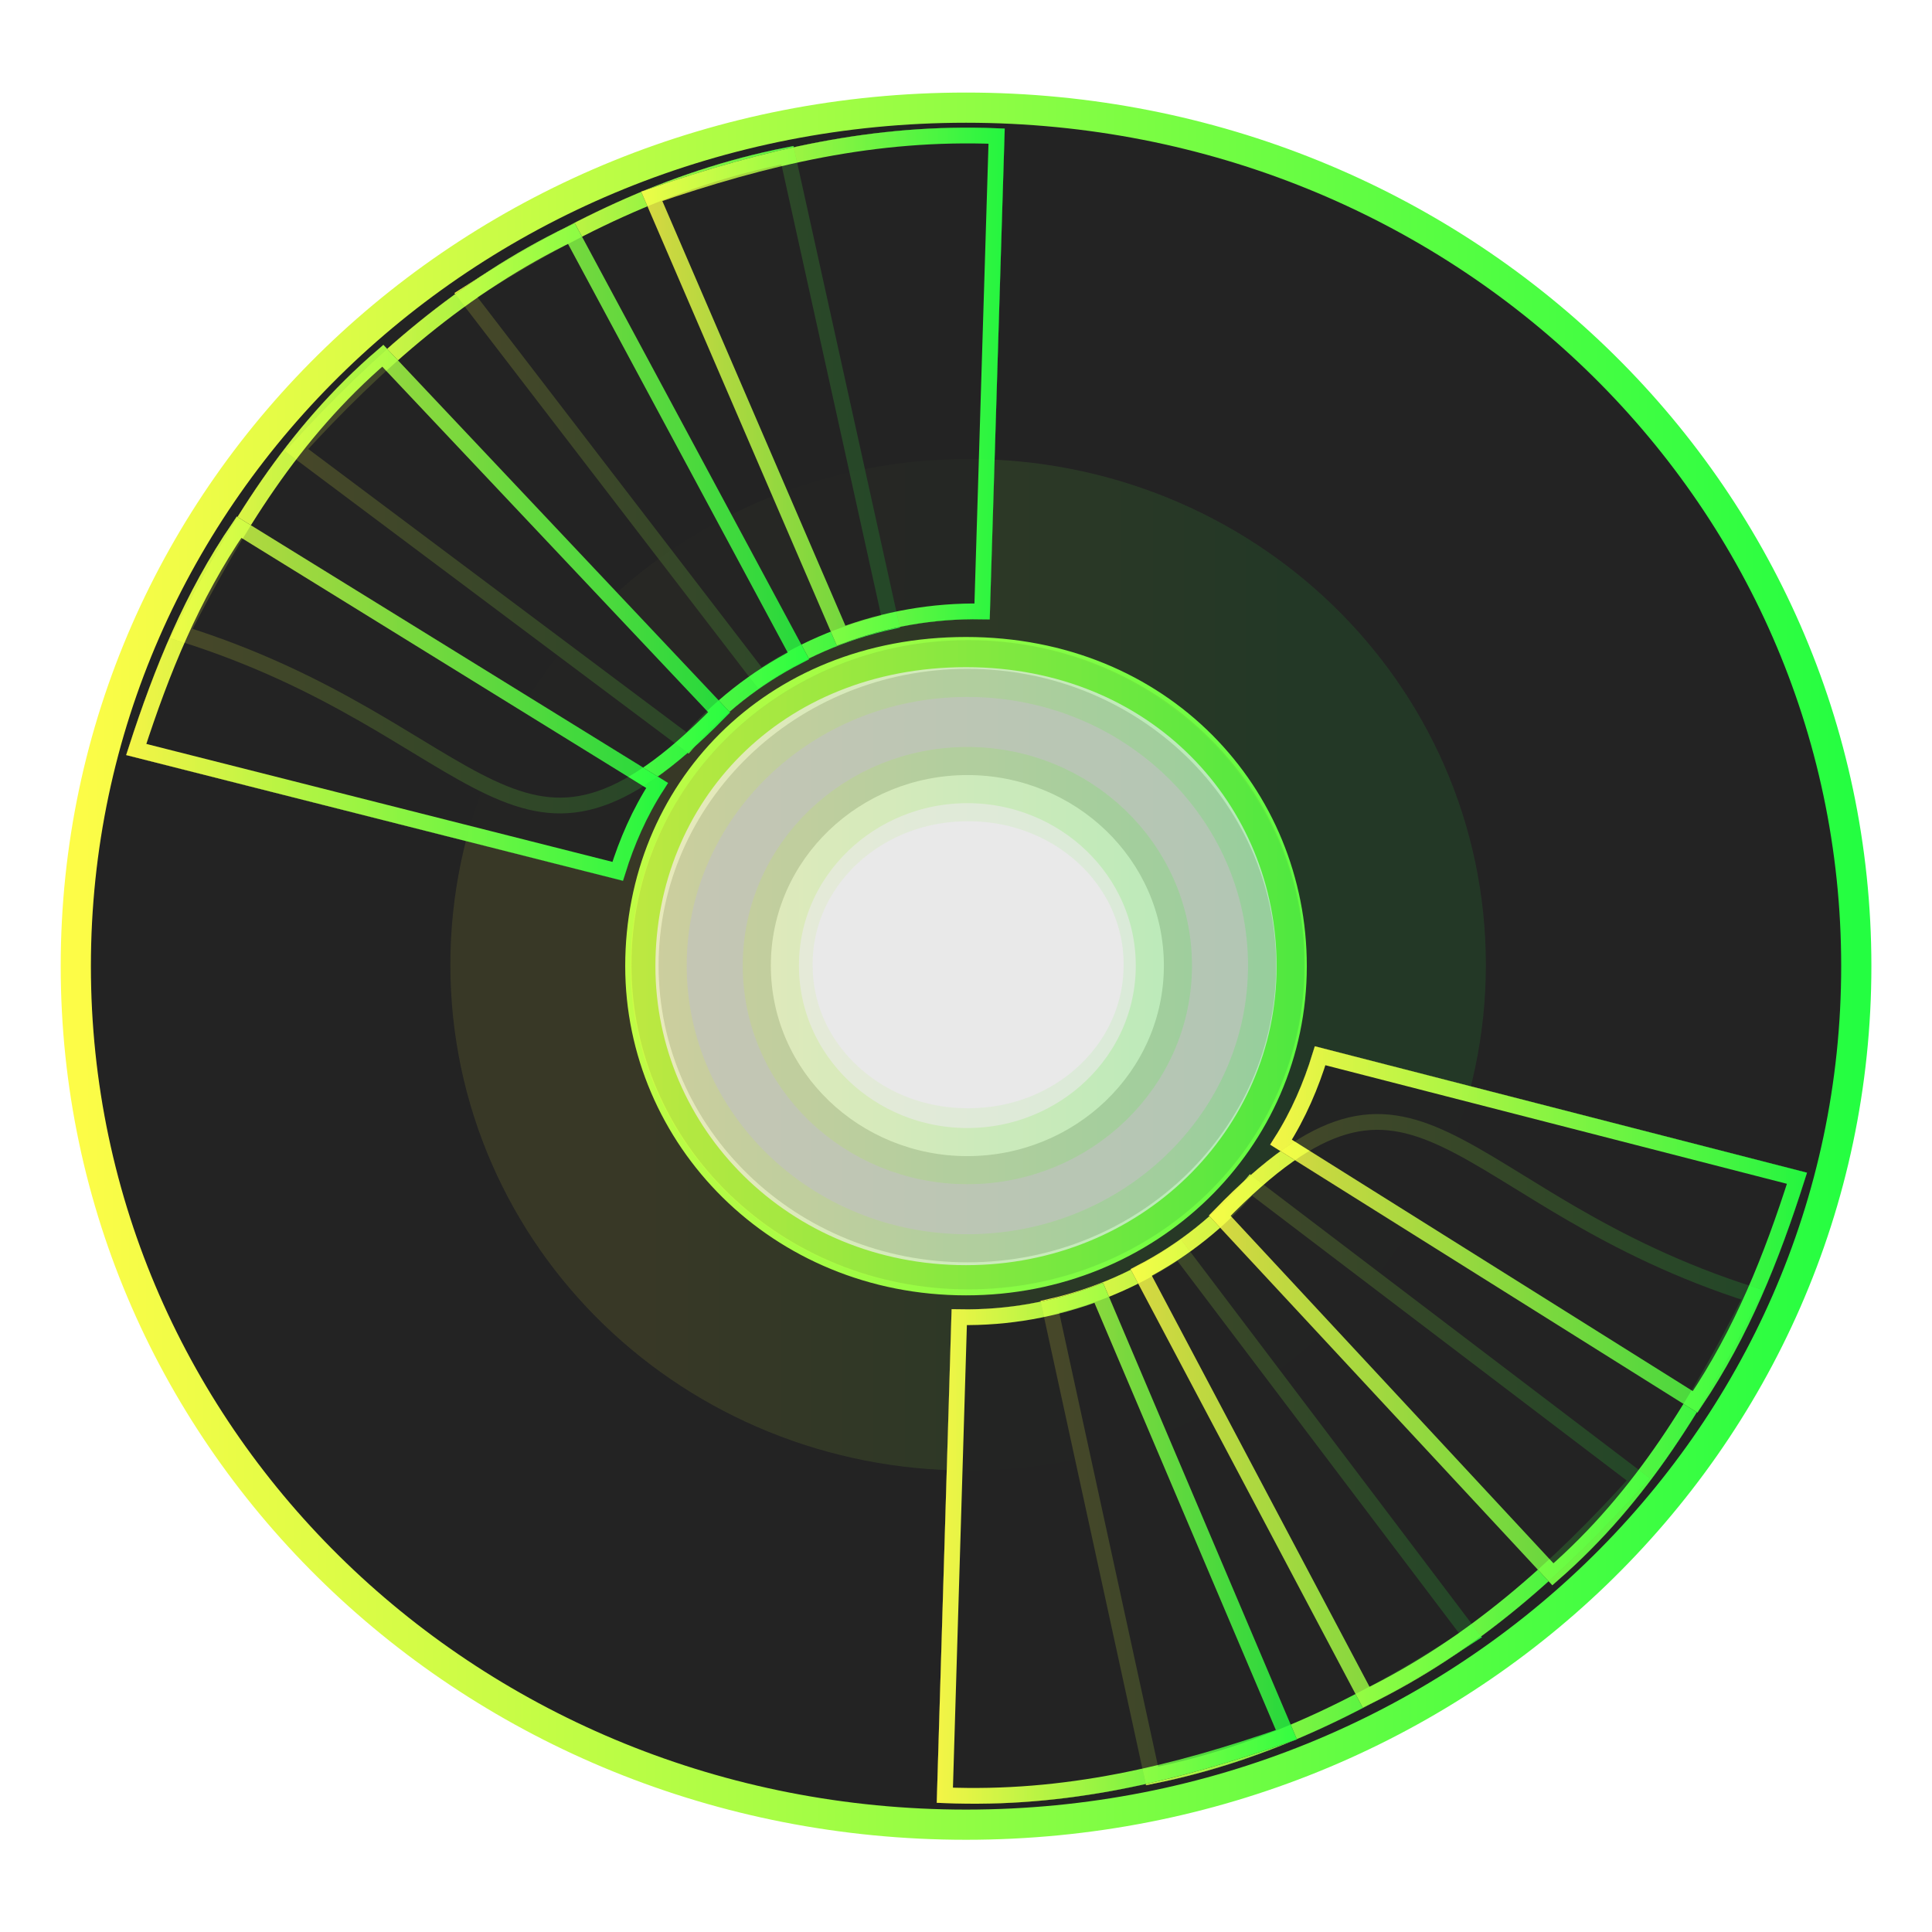 <svg width="64" height="64" viewBox="0 0 64 64" fill="none" xmlns="http://www.w3.org/2000/svg">
<path d="M61.492 32.005C61.492 16.241 48.348 3.566 32.001 3.566C15.655 3.566 2.511 16.241 2.511 32.005C2.511 47.769 15.655 60.445 32.001 60.445C48.348 60.445 61.492 47.769 61.492 32.005ZM42.79 32.005C42.79 37.732 38.059 42.41 32.001 42.41C25.824 42.41 21.211 37.616 21.211 32.005C21.211 26.279 25.587 21.601 32.001 21.601C38.415 21.601 42.79 26.393 42.79 32.005Z" fill="#232323" stroke="url(#paint0_linear_9_7679)" stroke-width="1"/>
<path opacity="0.2" d="M21.817 31.986C21.817 26.592 26.367 22.157 32.045 22.157C37.723 22.157 42.273 26.592 42.273 31.986C42.273 37.381 37.722 41.816 32.045 41.816C26.367 41.816 21.817 37.381 21.817 31.986ZM38.555 31.986C38.555 28.471 35.607 25.675 32.045 25.675C28.483 25.675 25.535 28.471 25.535 31.986C25.535 35.502 28.483 38.298 32.045 38.298C35.606 38.298 38.555 35.502 38.555 31.986Z" fill="#232323" stroke="url(#paint1_linear_9_7679)" stroke-width="1.862"/>
<g opacity="0.8" filter="url(#filter0_f_9_7679)">
<path d="M15.055 9.709L25.117 22.813C26.442 21.875 27.971 21.179 29.679 20.818C29.724 20.808 29.766 20.799 29.812 20.79L26.285 4.838C22.091 5.624 18.562 7.436 15.055 9.709Z" fill="#232323"/>
<path d="M29.5 20.59C27.894 20.946 26.445 21.594 25.172 22.457L15.434 9.775C18.779 7.627 22.14 5.925 26.085 5.142L29.5 20.59Z" stroke="url(#paint2_linear_9_7679)" stroke-width="0.522"/>
</g>
<g opacity="0.8" filter="url(#filter1_f_9_7679)">
<path d="M21.239 6.349L27.723 21.39C29.244 20.789 30.902 20.47 32.65 20.517C32.696 20.518 32.739 20.519 32.786 20.521L33.283 4.26C29.016 4.045 25.212 4.961 21.239 6.349Z" fill="#232323"/>
<path d="M27.863 21.056L21.59 6.503C25.372 5.2 28.992 4.348 33.014 4.509L32.533 20.254C30.884 20.225 29.314 20.515 27.863 21.056Z" stroke="url(#paint3_linear_9_7679)" stroke-width="0.522"/>
</g>
<g opacity="0.8" filter="url(#filter2_f_9_7679)">
<path d="M9.438 14.946L22.814 24.964C23.843 23.728 25.132 22.674 26.685 21.898C26.727 21.878 26.765 21.858 26.806 21.838L19.039 7.392C15.199 9.198 12.216 11.874 9.438 14.946Z" fill="#232323"/>
<path d="M18.927 7.735L26.449 21.726C24.995 22.471 23.77 23.458 22.774 24.608L9.824 14.909C12.481 12 15.325 9.476 18.927 7.735Z" stroke="url(#paint4_linear_9_7679)" stroke-width="0.522"/>
</g>
<path opacity="0.1" d="M32.07 42.712C25.889 42.712 20.919 37.919 20.919 31.958C20.919 25.998 25.889 21.205 32.07 21.205C38.251 21.205 43.221 25.998 43.221 31.958C43.221 37.919 38.251 42.712 32.07 42.712Z" fill="#232323" stroke="url(#paint5_linear_9_7679)" stroke-width="12"/>
<g opacity="0.8" filter="url(#filter3_f_9_7679)">
<path d="M5.635 21.145C16.051 24.284 17.031 30.988 24.183 23.6L12.701 11.426C9.476 14.129 7.494 17.484 5.635 21.145Z" fill="#232323"/>
<path d="M12.681 11.785L23.822 23.597C22.129 25.316 20.816 26.193 19.661 26.524C18.483 26.862 17.432 26.641 16.244 26.084C15.647 25.804 15.021 25.441 14.33 25.026C14.152 24.918 13.969 24.807 13.782 24.694C13.246 24.369 12.672 24.02 12.051 23.665C10.436 22.741 8.493 21.765 6.009 20.986C7.786 17.514 9.687 14.357 12.681 11.785Z" stroke="url(#paint6_linear_9_7679)" stroke-width="0.522"/>
</g>
<g opacity="0.8" filter="url(#filter4_f_9_7679)">
<path d="M7.845 17.111C6.127 19.564 5.076 22.202 4.179 25.012L20.64 29.178C20.953 28.11 21.392 27.057 22.046 26.072C22.071 26.034 22.112 25.978 22.137 25.941L7.845 17.111Z" fill="#232323"/>
<path d="M7.919 17.464L21.768 26.019C21.179 26.93 20.765 27.891 20.462 28.864L4.513 24.828C5.362 22.205 6.358 19.751 7.919 17.464Z" stroke="url(#paint7_linear_9_7679)" stroke-width="0.522"/>
</g>
<g opacity="0.8" filter="url(#filter5_f_9_7679)">
<path d="M49.088 54.237L39.12 41.058C37.807 42.001 36.293 42.701 34.601 43.064C34.556 43.074 34.514 43.083 34.469 43.093L37.963 59.136C42.118 58.346 45.613 56.523 49.088 54.237Z" fill="#232323"/>
<path d="M34.779 43.292C36.37 42.934 37.804 42.283 39.064 41.416L48.711 54.171C45.398 56.331 42.07 58.044 38.164 58.831L34.779 43.292Z" stroke="url(#paint8_linear_9_7679)" stroke-width="0.522"/>
</g>
<g opacity="0.8" filter="url(#filter6_f_9_7679)">
<path d="M42.962 57.619L36.539 42.493C35.032 43.096 33.389 43.418 31.658 43.369C31.611 43.368 31.569 43.368 31.523 43.366L31.031 59.719C35.257 59.936 39.025 59.015 42.962 57.619Z" fill="#232323"/>
<path d="M31.776 43.633C33.408 43.662 34.962 43.37 36.398 42.828L42.614 57.465C38.867 58.775 35.282 59.632 31.299 59.47L31.776 43.633Z" stroke="url(#paint9_linear_9_7679)" stroke-width="0.522"/>
</g>
<g opacity="0.8" filter="url(#filter7_f_9_7679)">
<path d="M54.654 48.971L41.404 38.897C40.384 40.14 39.107 41.2 37.568 41.98C37.527 42.001 37.49 42.02 37.45 42.04L45.143 56.569C48.947 54.752 51.902 52.061 54.654 48.972L54.654 48.971Z" fill="#232323"/>
<path d="M41.444 39.255L54.271 49.008C51.64 51.935 48.823 54.473 45.256 56.224L37.804 42.152C39.244 41.403 40.457 40.411 41.444 39.255Z" stroke="url(#paint10_linear_9_7679)" stroke-width="0.522"/>
</g>
<g opacity="0.8" filter="url(#filter8_f_9_7679)">
<path d="M58.422 42.737C48.104 39.581 47.132 32.838 40.047 40.268L51.422 52.512C54.617 49.793 56.581 46.419 58.422 42.737Z" fill="#232323"/>
<path d="M40.406 40.271C42.085 38.541 43.386 37.659 44.529 37.326C45.694 36.987 46.733 37.208 47.91 37.768C48.501 38.05 49.121 38.414 49.806 38.833C49.982 38.94 50.163 39.052 50.349 39.166C50.88 39.493 51.448 39.844 52.063 40.201C53.664 41.13 55.588 42.112 58.051 42.895C56.29 46.388 54.407 49.563 51.442 52.15L40.406 40.271Z" stroke="url(#paint11_linear_9_7679)" stroke-width="0.522"/>
</g>
<g opacity="0.8" filter="url(#filter9_f_9_7679)">
<path d="M56.227 46.794C57.93 44.327 58.971 41.674 59.859 38.847L43.553 34.658C43.242 35.733 42.807 36.791 42.16 37.782C42.135 37.821 42.094 37.877 42.07 37.914L56.227 46.794Z" fill="#232323"/>
<path d="M42.436 37.836C43.02 36.919 43.43 35.952 43.731 34.973L59.527 39.031C58.686 41.669 57.7 44.138 56.153 46.439L42.436 37.836Z" stroke="url(#paint12_linear_9_7679)" stroke-width="0.522"/>
</g>
<g opacity="0.8" filter="url(#filter10_f_9_7679)">
<path d="M15.055 9.709L25.117 22.813C26.442 21.875 27.971 21.179 29.679 20.818C29.724 20.808 29.766 20.799 29.812 20.79L26.285 4.838C22.091 5.624 18.562 7.436 15.055 9.709Z" fill="#232323"/>
<path d="M29.5 20.59C27.894 20.946 26.445 21.594 25.172 22.457L15.434 9.775C18.779 7.627 22.14 5.925 26.085 5.142L29.5 20.59Z" stroke="url(#paint13_linear_9_7679)" stroke-width="0.522"/>
</g>
<g opacity="0.8" filter="url(#filter11_f_9_7679)">
<path d="M21.239 6.349L27.723 21.39C29.244 20.789 30.902 20.47 32.65 20.517C32.696 20.518 32.739 20.519 32.786 20.521L33.283 4.26C29.016 4.045 25.212 4.961 21.239 6.349Z" fill="#232323"/>
<path d="M27.863 21.056L21.59 6.503C25.372 5.2 28.992 4.348 33.014 4.509L32.533 20.254C30.884 20.225 29.314 20.515 27.863 21.056Z" stroke="url(#paint14_linear_9_7679)" stroke-width="0.522"/>
</g>
<g opacity="0.8" filter="url(#filter12_f_9_7679)">
<path d="M9.438 14.946L22.814 24.964C23.843 23.728 25.132 22.674 26.685 21.898C26.727 21.878 26.765 21.858 26.806 21.838L19.039 7.392C15.199 9.198 12.216 11.874 9.438 14.946Z" fill="#232323"/>
<path d="M18.927 7.735L26.449 21.726C24.995 22.471 23.77 23.458 22.774 24.608L9.824 14.909C12.481 12 15.325 9.476 18.927 7.735Z" stroke="url(#paint15_linear_9_7679)" stroke-width="0.522"/>
</g>
<g opacity="0.8" filter="url(#filter13_f_9_7679)">
<path d="M5.635 21.145C16.051 24.284 17.031 30.988 24.183 23.6L12.701 11.426C9.476 14.129 7.494 17.484 5.635 21.145Z" fill="#232323"/>
<path d="M12.681 11.785L23.822 23.597C22.129 25.316 20.816 26.193 19.661 26.524C18.483 26.862 17.432 26.641 16.244 26.084C15.647 25.804 15.021 25.441 14.33 25.026C14.152 24.918 13.969 24.807 13.782 24.694C13.246 24.369 12.672 24.02 12.051 23.665C10.436 22.741 8.493 21.765 6.009 20.986C7.786 17.514 9.687 14.357 12.681 11.785Z" stroke="url(#paint16_linear_9_7679)" stroke-width="0.522"/>
</g>
<g opacity="0.8" filter="url(#filter14_f_9_7679)">
<path d="M7.845 17.111C6.127 19.564 5.076 22.202 4.179 25.012L20.64 29.178C20.953 28.11 21.392 27.057 22.046 26.072C22.071 26.034 22.112 25.978 22.137 25.941L7.845 17.111Z" fill="#232323"/>
<path d="M7.919 17.464L21.768 26.019C21.179 26.93 20.765 27.891 20.462 28.864L4.513 24.828C5.362 22.205 6.358 19.751 7.919 17.464Z" stroke="url(#paint17_linear_9_7679)" stroke-width="0.522"/>
</g>
<g opacity="0.8" filter="url(#filter15_f_9_7679)">
<path d="M49.088 54.237L39.12 41.058C37.807 42.001 36.293 42.701 34.601 43.064C34.556 43.074 34.514 43.083 34.469 43.093L37.963 59.136C42.118 58.346 45.613 56.523 49.088 54.237Z" fill="#232323"/>
<path d="M34.779 43.292C36.37 42.934 37.804 42.283 39.064 41.416L48.711 54.171C45.398 56.331 42.07 58.044 38.164 58.831L34.779 43.292Z" stroke="url(#paint18_linear_9_7679)" stroke-width="0.522"/>
</g>
<g opacity="0.8" filter="url(#filter16_f_9_7679)">
<path d="M42.962 57.619L36.539 42.493C35.032 43.096 33.389 43.418 31.658 43.369C31.611 43.368 31.569 43.368 31.523 43.366L31.031 59.719C35.257 59.936 39.025 59.015 42.962 57.619Z" fill="#232323"/>
<path d="M31.776 43.633C33.408 43.662 34.962 43.37 36.398 42.828L42.614 57.465C38.867 58.775 35.282 59.632 31.299 59.47L31.776 43.633Z" stroke="url(#paint19_linear_9_7679)" stroke-width="0.522"/>
</g>
<g opacity="0.8" filter="url(#filter17_f_9_7679)">
<path d="M54.654 48.971L41.404 38.897C40.384 40.14 39.107 41.2 37.568 41.98C37.527 42.001 37.49 42.02 37.45 42.04L45.143 56.569C48.947 54.752 51.902 52.061 54.654 48.972L54.654 48.971Z" fill="#232323"/>
<path d="M41.444 39.255L54.271 49.008C51.64 51.935 48.823 54.473 45.256 56.224L37.804 42.152C39.244 41.403 40.457 40.411 41.444 39.255Z" stroke="url(#paint20_linear_9_7679)" stroke-width="0.522"/>
</g>
<g opacity="0.8" filter="url(#filter18_f_9_7679)">
<path d="M58.422 42.737C48.104 39.581 47.132 32.838 40.047 40.268L51.422 52.512C54.617 49.793 56.581 46.419 58.422 42.737Z" fill="#232323"/>
<path d="M40.406 40.271C42.085 38.541 43.386 37.659 44.529 37.326C45.694 36.987 46.733 37.208 47.91 37.768C48.501 38.05 49.121 38.414 49.806 38.833C49.982 38.94 50.163 39.052 50.349 39.166C50.88 39.493 51.448 39.844 52.063 40.201C53.664 41.13 55.588 42.112 58.051 42.895C56.29 46.388 54.407 49.563 51.442 52.15L40.406 40.271Z" stroke="url(#paint21_linear_9_7679)" stroke-width="0.522"/>
</g>
<g opacity="0.8" filter="url(#filter19_f_9_7679)">
<path d="M56.227 46.794C57.93 44.327 58.971 41.674 59.859 38.847L43.553 34.658C43.242 35.733 42.807 36.791 42.16 37.782C42.135 37.821 42.094 37.877 42.07 37.914L56.227 46.794Z" fill="#232323"/>
<path d="M42.436 37.836C43.02 36.919 43.43 35.952 43.731 34.973L59.527 39.031C58.686 41.669 57.7 44.138 56.153 46.439L42.436 37.836Z" stroke="url(#paint22_linear_9_7679)" stroke-width="0.522"/>
</g>
<defs>
<filter id="filter0_f_9_7679" x="12.355" y="2.139" width="20.156" height="23.374" filterUnits="userSpaceOnUse" color-interpolation-filters="sRGB">
<feFlood flood-opacity="0" result="BackgroundImageFix"/>
<feBlend mode="normal" in="SourceGraphic" in2="BackgroundImageFix" result="shape"/>
<feGaussianBlur stdDeviation="1.35" result="effect1_foregroundBlur_9_7679"/>
</filter>
<filter id="filter1_f_9_7679" x="18.539" y="1.529" width="17.443" height="22.559" filterUnits="userSpaceOnUse" color-interpolation-filters="sRGB">
<feFlood flood-opacity="0" result="BackgroundImageFix"/>
<feBlend mode="normal" in="SourceGraphic" in2="BackgroundImageFix" result="shape"/>
<feGaussianBlur stdDeviation="1.35" result="effect1_foregroundBlur_9_7679"/>
</filter>
<filter id="filter2_f_9_7679" x="6.739" y="4.693" width="22.767" height="22.971" filterUnits="userSpaceOnUse" color-interpolation-filters="sRGB">
<feFlood flood-opacity="0" result="BackgroundImageFix"/>
<feBlend mode="normal" in="SourceGraphic" in2="BackgroundImageFix" result="shape"/>
<feGaussianBlur stdDeviation="1.35" result="effect1_foregroundBlur_9_7679"/>
</filter>
<filter id="filter3_f_9_7679" x="2.936" y="8.727" width="23.947" height="20.918" filterUnits="userSpaceOnUse" color-interpolation-filters="sRGB">
<feFlood flood-opacity="0" result="BackgroundImageFix"/>
<feBlend mode="normal" in="SourceGraphic" in2="BackgroundImageFix" result="shape"/>
<feGaussianBlur stdDeviation="1.35" result="effect1_foregroundBlur_9_7679"/>
</filter>
<filter id="filter4_f_9_7679" x="1.48" y="14.412" width="23.356" height="17.465" filterUnits="userSpaceOnUse" color-interpolation-filters="sRGB">
<feFlood flood-opacity="0" result="BackgroundImageFix"/>
<feBlend mode="normal" in="SourceGraphic" in2="BackgroundImageFix" result="shape"/>
<feGaussianBlur stdDeviation="1.35" result="effect1_foregroundBlur_9_7679"/>
</filter>
<filter id="filter5_f_9_7679" x="31.776" y="38.365" width="20.006" height="23.464" filterUnits="userSpaceOnUse" color-interpolation-filters="sRGB">
<feFlood flood-opacity="0" result="BackgroundImageFix"/>
<feBlend mode="normal" in="SourceGraphic" in2="BackgroundImageFix" result="shape"/>
<feGaussianBlur stdDeviation="1.347" result="effect1_foregroundBlur_9_7679"/>
</filter>
<filter id="filter6_f_9_7679" x="28.338" y="39.8" width="17.318" height="22.644" filterUnits="userSpaceOnUse" color-interpolation-filters="sRGB">
<feFlood flood-opacity="0" result="BackgroundImageFix"/>
<feBlend mode="normal" in="SourceGraphic" in2="BackgroundImageFix" result="shape"/>
<feGaussianBlur stdDeviation="1.347" result="effect1_foregroundBlur_9_7679"/>
</filter>
<filter id="filter7_f_9_7679" x="34.756" y="36.203" width="22.591" height="23.058" filterUnits="userSpaceOnUse" color-interpolation-filters="sRGB">
<feFlood flood-opacity="0" result="BackgroundImageFix"/>
<feBlend mode="normal" in="SourceGraphic" in2="BackgroundImageFix" result="shape"/>
<feGaussianBlur stdDeviation="1.347" result="effect1_foregroundBlur_9_7679"/>
</filter>
<filter id="filter8_f_9_7679" x="37.354" y="34.211" width="23.761" height="20.994" filterUnits="userSpaceOnUse" color-interpolation-filters="sRGB">
<feFlood flood-opacity="0" result="BackgroundImageFix"/>
<feBlend mode="normal" in="SourceGraphic" in2="BackgroundImageFix" result="shape"/>
<feGaussianBlur stdDeviation="1.347" result="effect1_foregroundBlur_9_7679"/>
</filter>
<filter id="filter9_f_9_7679" x="39.376" y="31.965" width="23.176" height="17.522" filterUnits="userSpaceOnUse" color-interpolation-filters="sRGB">
<feFlood flood-opacity="0" result="BackgroundImageFix"/>
<feBlend mode="normal" in="SourceGraphic" in2="BackgroundImageFix" result="shape"/>
<feGaussianBlur stdDeviation="1.347" result="effect1_foregroundBlur_9_7679"/>
</filter>
<filter id="filter10_f_9_7679" x="12.355" y="2.139" width="20.156" height="23.374" filterUnits="userSpaceOnUse" color-interpolation-filters="sRGB">
<feFlood flood-opacity="0" result="BackgroundImageFix"/>
<feBlend mode="normal" in="SourceGraphic" in2="BackgroundImageFix" result="shape"/>
<feGaussianBlur stdDeviation="1.35" result="effect1_foregroundBlur_9_7679"/>
</filter>
<filter id="filter11_f_9_7679" x="18.539" y="1.529" width="17.443" height="22.559" filterUnits="userSpaceOnUse" color-interpolation-filters="sRGB">
<feFlood flood-opacity="0" result="BackgroundImageFix"/>
<feBlend mode="normal" in="SourceGraphic" in2="BackgroundImageFix" result="shape"/>
<feGaussianBlur stdDeviation="1.35" result="effect1_foregroundBlur_9_7679"/>
</filter>
<filter id="filter12_f_9_7679" x="6.739" y="4.693" width="22.767" height="22.971" filterUnits="userSpaceOnUse" color-interpolation-filters="sRGB">
<feFlood flood-opacity="0" result="BackgroundImageFix"/>
<feBlend mode="normal" in="SourceGraphic" in2="BackgroundImageFix" result="shape"/>
<feGaussianBlur stdDeviation="1.35" result="effect1_foregroundBlur_9_7679"/>
</filter>
<filter id="filter13_f_9_7679" x="2.936" y="8.727" width="23.947" height="20.918" filterUnits="userSpaceOnUse" color-interpolation-filters="sRGB">
<feFlood flood-opacity="0" result="BackgroundImageFix"/>
<feBlend mode="normal" in="SourceGraphic" in2="BackgroundImageFix" result="shape"/>
<feGaussianBlur stdDeviation="1.35" result="effect1_foregroundBlur_9_7679"/>
</filter>
<filter id="filter14_f_9_7679" x="1.48" y="14.412" width="23.356" height="17.465" filterUnits="userSpaceOnUse" color-interpolation-filters="sRGB">
<feFlood flood-opacity="0" result="BackgroundImageFix"/>
<feBlend mode="normal" in="SourceGraphic" in2="BackgroundImageFix" result="shape"/>
<feGaussianBlur stdDeviation="1.35" result="effect1_foregroundBlur_9_7679"/>
</filter>
<filter id="filter15_f_9_7679" x="31.776" y="38.365" width="20.006" height="23.464" filterUnits="userSpaceOnUse" color-interpolation-filters="sRGB">
<feFlood flood-opacity="0" result="BackgroundImageFix"/>
<feBlend mode="normal" in="SourceGraphic" in2="BackgroundImageFix" result="shape"/>
<feGaussianBlur stdDeviation="1.347" result="effect1_foregroundBlur_9_7679"/>
</filter>
<filter id="filter16_f_9_7679" x="28.338" y="39.8" width="17.318" height="22.644" filterUnits="userSpaceOnUse" color-interpolation-filters="sRGB">
<feFlood flood-opacity="0" result="BackgroundImageFix"/>
<feBlend mode="normal" in="SourceGraphic" in2="BackgroundImageFix" result="shape"/>
<feGaussianBlur stdDeviation="1.347" result="effect1_foregroundBlur_9_7679"/>
</filter>
<filter id="filter17_f_9_7679" x="34.756" y="36.203" width="22.591" height="23.058" filterUnits="userSpaceOnUse" color-interpolation-filters="sRGB">
<feFlood flood-opacity="0" result="BackgroundImageFix"/>
<feBlend mode="normal" in="SourceGraphic" in2="BackgroundImageFix" result="shape"/>
<feGaussianBlur stdDeviation="1.347" result="effect1_foregroundBlur_9_7679"/>
</filter>
<filter id="filter18_f_9_7679" x="37.354" y="34.211" width="23.761" height="20.994" filterUnits="userSpaceOnUse" color-interpolation-filters="sRGB">
<feFlood flood-opacity="0" result="BackgroundImageFix"/>
<feBlend mode="normal" in="SourceGraphic" in2="BackgroundImageFix" result="shape"/>
<feGaussianBlur stdDeviation="1.347" result="effect1_foregroundBlur_9_7679"/>
</filter>
<filter id="filter19_f_9_7679" x="39.376" y="31.965" width="23.176" height="17.522" filterUnits="userSpaceOnUse" color-interpolation-filters="sRGB">
<feFlood flood-opacity="0" result="BackgroundImageFix"/>
<feBlend mode="normal" in="SourceGraphic" in2="BackgroundImageFix" result="shape"/>
<feGaussianBlur stdDeviation="1.347" result="effect1_foregroundBlur_9_7679"/>
</filter>
<linearGradient id="paint0_linear_9_7679" x1="2.511" y1="32.005" x2="61.492" y2="32.005" gradientUnits="userSpaceOnUse">
<stop stop-color="#FDFC47"/>
<stop offset="1" stop-color="#24FE41"/>
</linearGradient>
<linearGradient id="paint1_linear_9_7679" x1="20.886" y1="31.986" x2="43.204" y2="31.986" gradientUnits="userSpaceOnUse">
<stop stop-color="#FDFC47"/>
<stop offset="1" stop-color="#24FE41"/>
</linearGradient>
<linearGradient id="paint2_linear_9_7679" x1="15.055" y1="13.825" x2="29.812" y2="13.825" gradientUnits="userSpaceOnUse">
<stop stop-color="#FDFC47"/>
<stop offset="1" stop-color="#24FE41"/>
</linearGradient>
<linearGradient id="paint3_linear_9_7679" x1="21.239" y1="12.809" x2="33.283" y2="12.809" gradientUnits="userSpaceOnUse">
<stop stop-color="#FDFC47"/>
<stop offset="1" stop-color="#24FE41"/>
</linearGradient>
<linearGradient id="paint4_linear_9_7679" x1="9.438" y1="16.178" x2="26.806" y2="16.178" gradientUnits="userSpaceOnUse">
<stop stop-color="#FDFC47"/>
<stop offset="1" stop-color="#24FE41"/>
</linearGradient>
<linearGradient id="paint5_linear_9_7679" x1="20.919" y1="31.958" x2="43.221" y2="31.958" gradientUnits="userSpaceOnUse">
<stop stop-color="#FDFC47"/>
<stop offset="1" stop-color="#24FE41"/>
</linearGradient>
<linearGradient id="paint6_linear_9_7679" x1="5.635" y1="19.186" x2="24.183" y2="19.186" gradientUnits="userSpaceOnUse">
<stop stop-color="#FDFC47"/>
<stop offset="1" stop-color="#24FE41"/>
</linearGradient>
<linearGradient id="paint7_linear_9_7679" x1="4.179" y1="23.145" x2="22.137" y2="23.145" gradientUnits="userSpaceOnUse">
<stop stop-color="#FDFC47"/>
<stop offset="1" stop-color="#24FE41"/>
</linearGradient>
<linearGradient id="paint8_linear_9_7679" x1="34.469" y1="50.097" x2="49.088" y2="50.097" gradientUnits="userSpaceOnUse">
<stop stop-color="#FDFC47"/>
<stop offset="1" stop-color="#24FE41"/>
</linearGradient>
<linearGradient id="paint9_linear_9_7679" x1="31.031" y1="51.122" x2="42.962" y2="51.122" gradientUnits="userSpaceOnUse">
<stop stop-color="#FDFC47"/>
<stop offset="1" stop-color="#24FE41"/>
</linearGradient>
<linearGradient id="paint10_linear_9_7679" x1="37.45" y1="47.733" x2="54.654" y2="47.733" gradientUnits="userSpaceOnUse">
<stop stop-color="#FDFC47"/>
<stop offset="1" stop-color="#24FE41"/>
</linearGradient>
<linearGradient id="paint11_linear_9_7679" x1="40.047" y1="44.708" x2="58.422" y2="44.708" gradientUnits="userSpaceOnUse">
<stop stop-color="#FDFC47"/>
<stop offset="1" stop-color="#24FE41"/>
</linearGradient>
<linearGradient id="paint12_linear_9_7679" x1="42.07" y1="40.726" x2="59.859" y2="40.726" gradientUnits="userSpaceOnUse">
<stop stop-color="#FDFC47"/>
<stop offset="1" stop-color="#24FE41"/>
</linearGradient>
<linearGradient id="paint13_linear_9_7679" x1="15.055" y1="13.825" x2="29.812" y2="13.825" gradientUnits="userSpaceOnUse">
<stop stop-color="#FDFC47"/>
<stop offset="1" stop-color="#24FE41"/>
</linearGradient>
<linearGradient id="paint14_linear_9_7679" x1="21.239" y1="12.809" x2="33.283" y2="12.809" gradientUnits="userSpaceOnUse">
<stop stop-color="#FDFC47"/>
<stop offset="1" stop-color="#24FE41"/>
</linearGradient>
<linearGradient id="paint15_linear_9_7679" x1="9.438" y1="16.178" x2="26.806" y2="16.178" gradientUnits="userSpaceOnUse">
<stop stop-color="#FDFC47"/>
<stop offset="1" stop-color="#24FE41"/>
</linearGradient>
<linearGradient id="paint16_linear_9_7679" x1="5.635" y1="19.186" x2="24.183" y2="19.186" gradientUnits="userSpaceOnUse">
<stop stop-color="#FDFC47"/>
<stop offset="1" stop-color="#24FE41"/>
</linearGradient>
<linearGradient id="paint17_linear_9_7679" x1="4.179" y1="23.145" x2="22.137" y2="23.145" gradientUnits="userSpaceOnUse">
<stop stop-color="#FDFC47"/>
<stop offset="1" stop-color="#24FE41"/>
</linearGradient>
<linearGradient id="paint18_linear_9_7679" x1="34.469" y1="50.097" x2="49.088" y2="50.097" gradientUnits="userSpaceOnUse">
<stop stop-color="#FDFC47"/>
<stop offset="1" stop-color="#24FE41"/>
</linearGradient>
<linearGradient id="paint19_linear_9_7679" x1="31.031" y1="51.122" x2="42.962" y2="51.122" gradientUnits="userSpaceOnUse">
<stop stop-color="#FDFC47"/>
<stop offset="1" stop-color="#24FE41"/>
</linearGradient>
<linearGradient id="paint20_linear_9_7679" x1="37.45" y1="47.733" x2="54.654" y2="47.733" gradientUnits="userSpaceOnUse">
<stop stop-color="#FDFC47"/>
<stop offset="1" stop-color="#24FE41"/>
</linearGradient>
<linearGradient id="paint21_linear_9_7679" x1="40.047" y1="44.708" x2="58.422" y2="44.708" gradientUnits="userSpaceOnUse">
<stop stop-color="#FDFC47"/>
<stop offset="1" stop-color="#24FE41"/>
</linearGradient>
<linearGradient id="paint22_linear_9_7679" x1="42.07" y1="40.726" x2="59.859" y2="40.726" gradientUnits="userSpaceOnUse">
<stop stop-color="#FDFC47"/>
<stop offset="1" stop-color="#24FE41"/>
</linearGradient>
</defs>
</svg>
